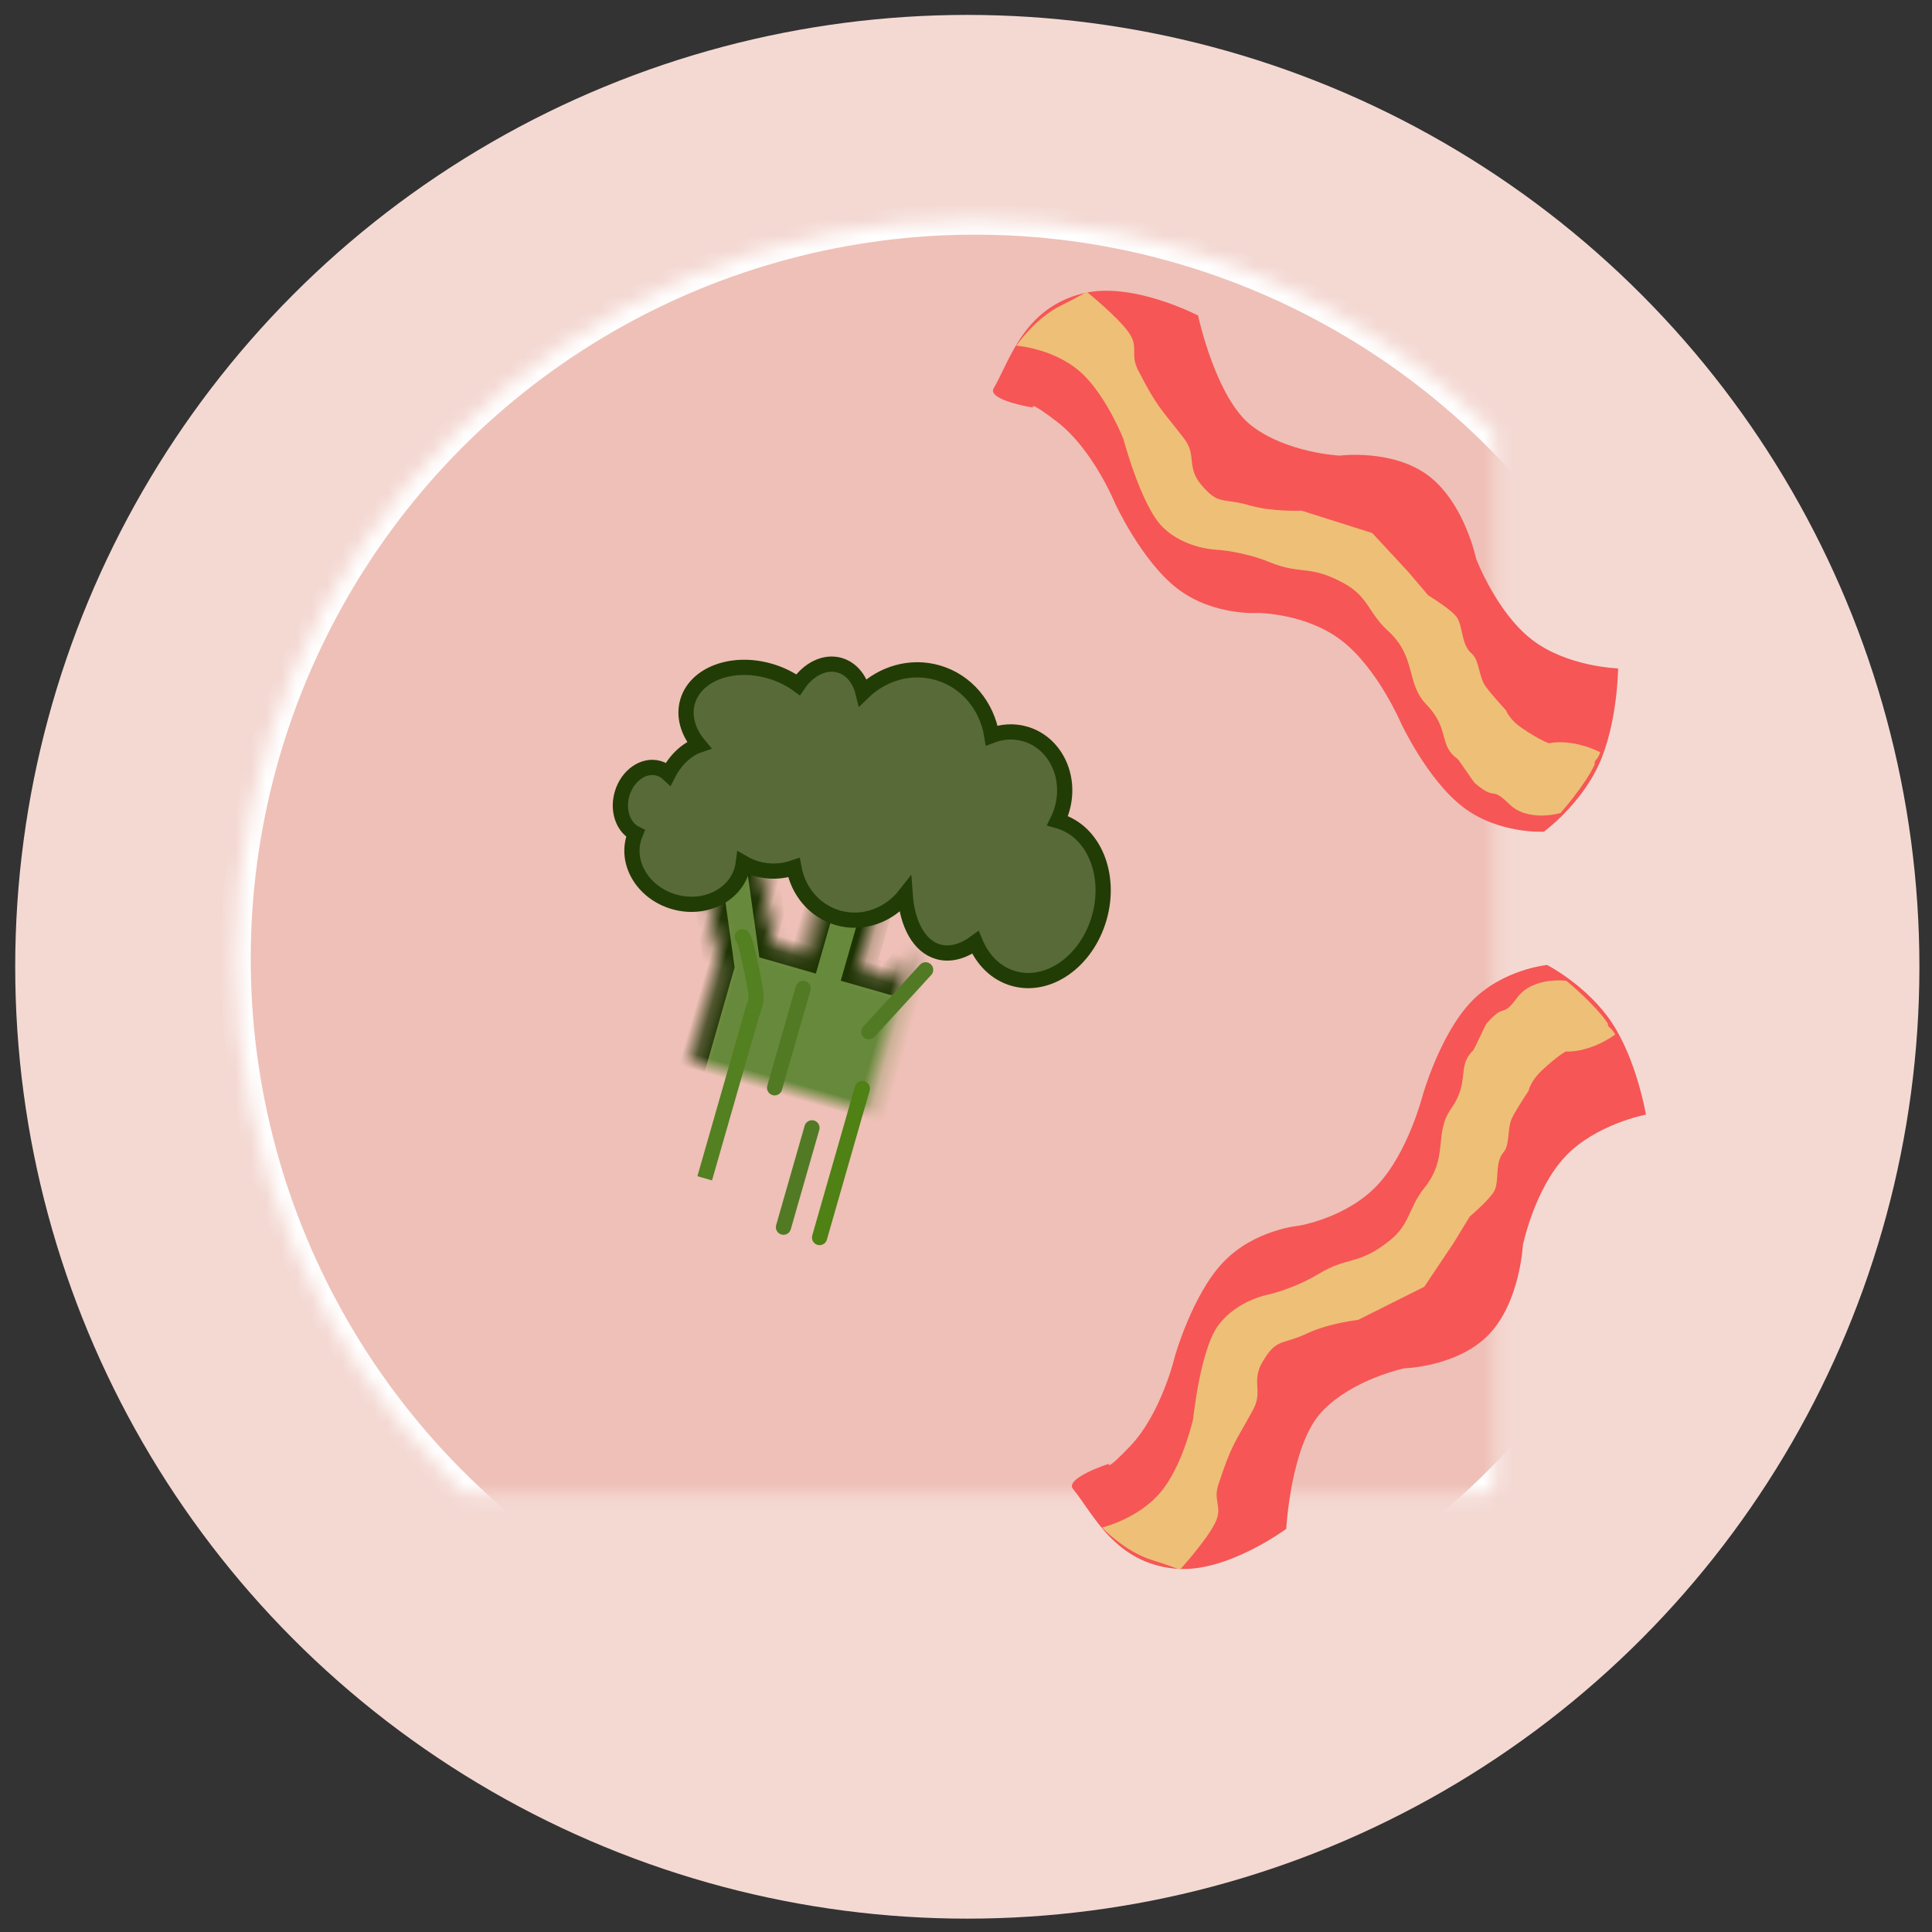 
<svg width="127px" height="127px" viewBox="822 443 127 127" version="1.1" xmlns="http://www.w3.org/2000/svg" xmlns:xlink="http://www.w3.org/1999/xlink">
    <rect x="822" y="443" width="127" height="127" fill="#333333" stroke="none"/>
    <!-- Generator: Sketch 40.3 (33839) - http://www.bohemiancoding.com/sketch -->
    <desc>Created with Sketch.</desc>
    <defs>
        <ellipse id="path-1" cx="62.586" cy="62.571" rx="62.586" ry="62.571"></ellipse>
        <ellipse id="path-3" cx="63.103" cy="62.054" rx="48.621" ry="48.609"></ellipse>
        <mask id="mask-4" maskContentUnits="userSpaceOnUse" maskUnits="objectBoundingBox" x="0" y="0" width="97.241" height="97.218" fill="white">
            <use xlink:href="#path-3"></use>
        </mask>
        <rect id="path-5" x="8.64" y="13.119" width="6.171" height="8.485"></rect>
        <mask id="mask-6" maskContentUnits="userSpaceOnUse" maskUnits="objectBoundingBox" x="0" y="0" width="6.171" height="8.485" fill="white">
            <use xlink:href="#path-5"></use>
        </mask>
        <rect id="path-7" x="17.897" y="13.054" width="6.171" height="8.485"></rect>
        <mask id="mask-8" maskContentUnits="userSpaceOnUse" maskUnits="objectBoundingBox" x="0" y="0" width="6.171" height="8.485" fill="white">
            <use xlink:href="#path-7"></use>
        </mask>
        <path d="M23.451,22.363 L23.451,42 L9.257,42 L9.257,22.512 L5.693,14.506 L9.076,13 L12.289,20.219 L14.503,20.219 L14.503,13.054 L18.206,13.054 L18.206,20.219 L20.353,20.219 L23.567,13 L26.95,14.506 L23.451,22.363 Z" id="path-9"></path>
        <mask id="mask-10" maskContentUnits="userSpaceOnUse" maskUnits="objectBoundingBox" x="0" y="0" width="21.257" height="29" fill="white">
            <use xlink:href="#path-9"></use>
        </mask>
    </defs>
    <g id="Product" stroke="none" stroke-width="1" fill="none" fill-rule="evenodd" transform="translate(823, 443.98)">
        <g id="the-party-icons-50">
            <mask id="mask-2" fill="white">
                <use xlink:href="#path-1"></use>
            </mask>
            <use id="Mask" fill="#F4D9D3" xlink:href="#path-1"></use>
            <g id="Oval-7" mask="url(#mask-2)" stroke-width="2" stroke="#FFFFFF" fill="#EEC0B7">
                <use mask="url(#mask-4)" xlink:href="#path-3"></use>
            </g>
        </g>
        <g id="Broccoli" transform="translate(53.361, 63) rotate(16) translate(-53.361, -63) translate(37.161, 42)">
            <use id="Rectangle-3" stroke="#979797" mask="url(#mask-6)" stroke-width="2" stroke-linecap="round" fill="#294904" xlink:href="#path-5"></use>
            <use id="Rectangle-3" stroke="#979797" mask="url(#mask-8)" stroke-width="2" fill="#294904" xlink:href="#path-7"></use>
            <use id="Combined-Shape" stroke="#1D3303" mask="url(#mask-10)" stroke-width="2" stroke-linecap="round" fill="#67893B" xlink:href="#path-9"></use>
            <g id="Group" transform="translate(8.983, 19.765)" stroke="#538020">
                <path d="M3.206,5.096 L3.206,15.904" id="Line" stroke-linecap="square"></path>
                <path d="M2.376,5.164 C2.376,5.164 2.649,4.536 2.677,4.288 C2.702,4.065 2.682,3.8 2.682,3.8 C2.682,3.579 2.216,0.131 1.986,0.131" id="Oval-23" stroke-linecap="round" transform="translate(2.586, 2.647) rotate(-19) translate(-2.586, -2.647) "></path>
            </g>
            <path d="M18.051,31.037 L18.051,37.831" id="Line" stroke="#527A25" stroke-linecap="round"></path>
            <path d="M14.966,22.39 L14.966,29.184" id="Line" stroke="#527A25" stroke-linecap="round"></path>
            <path d="M22.371,18.993 L19.903,23.934" id="Line" stroke="#527A25" stroke-linecap="round"></path>
            <path d="M20.52,27.64 L20.52,37.831" id="Line" stroke="#4F8115" stroke-linecap="round"></path>
            <path d="M25.02,16.365 C24.407,17.156 23.652,17.623 22.834,17.623 C21.528,17.623 20.379,16.43 19.72,14.629 C19.083,16.198 17.608,17.296 15.891,17.296 C14.284,17.296 12.89,16.334 12.195,14.924 C11.525,15.393 10.728,15.665 9.874,15.665 C9.544,15.665 9.223,15.624 8.915,15.547 C8.937,15.692 8.949,15.84 8.949,15.991 C8.949,17.793 7.291,19.254 5.246,19.254 C3.201,19.254 1.543,17.793 1.543,15.991 C1.543,15.871 1.55,15.753 1.564,15.637 C0.678,15.467 0,14.521 0,13.38 C0,12.119 0.829,11.096 1.851,11.096 C2.103,11.096 2.343,11.158 2.562,11.27 C2.766,10.235 3.289,9.376 3.98,8.897 C3.051,8.27 2.469,7.367 2.469,6.364 C2.469,4.471 4.541,2.937 7.097,2.937 C7.833,2.937 8.528,3.064 9.145,3.29 C9.522,2.123 10.397,1.305 11.417,1.305 C12.221,1.305 12.934,1.813 13.385,2.598 C14.277,1.041 15.895,0 17.743,0 C19.739,0 21.468,1.215 22.302,2.985 C22.894,2.543 23.608,2.284 24.377,2.284 C26.422,2.284 28.08,4.111 28.08,6.364 C28.08,6.643 28.054,6.917 28.006,7.18 C28.03,7.18 28.055,7.18 28.08,7.18 C30.466,7.18 32.4,9.59 32.4,12.564 C32.4,15.538 30.466,17.949 28.08,17.949 C26.884,17.949 25.802,17.343 25.02,16.365 Z" id="Combined-Shape" stroke="#223C05" fill="#576A38"></path>
        </g>
        <g id="Bacon-strip" transform="translate(88.591, 82.535) rotate(5) translate(-88.591, -82.535) translate(70.768, 61.473)">
            <path d="M0.091,37.03 C-0.517,36.408 2.115,35.237 2.303,35.176 C2.303,35.176 2.111,35.752 3.586,33.903 C5.465,31.547 6.006,27.743 6.006,27.743 C6.006,27.743 6.788,23.633 8.625,21.327 C10.471,19.01 13.374,18.497 13.374,18.497 C13.374,18.497 16.431,17.725 18.268,15.41 C20.114,13.086 20.74,9.219 20.74,9.219 C20.74,9.219 21.525,5.15 23.376,2.842 C25.222,0.541 28.135,0 28.135,0 C28.135,0 30.897,1.128 32.713,3.416 C34.561,5.745 35.464,9.234 35.464,9.234 C35.464,9.234 32.243,10.134 30.425,12.435 C28.588,14.761 28.152,18.487 28.152,18.487 C28.152,18.487 28.299,22.204 26.448,24.518 C24.602,26.825 21.093,27.233 21.093,27.233 C21.093,27.233 17.777,28.226 15.942,30.542 C14.096,32.873 14.283,38.42 14.283,38.42 C14.283,38.42 10.626,41.67 7.279,41.664 C3.241,41.656 1.578,38.55 0.091,37.03 Z" id="Path-3" fill="#F65656"></path>
            <path d="M2.212,39.388 C2.212,39.388 4.799,38.547 6.082,36.376 C7.196,34.492 7.557,31.742 7.557,31.742 C7.557,31.742 7.624,27.189 8.663,25.487 C9.744,23.714 11.796,23.17 11.796,23.17 C11.796,23.17 13.427,22.649 14.929,21.548 C16.745,20.216 17.458,20.769 19.353,18.999 C20.683,17.757 20.417,16.735 21.38,15.292 C22.813,13.144 21.662,11.706 22.67,9.963 C23.781,8.044 22.772,7.201 23.776,6.024 C23.86,5.926 24.423,4.294 24.513,4.171 C25.643,2.637 25.432,3.827 26.357,2.317 C27.276,0.815 29.49,0.927 29.49,0.927 C29.49,0.927 31.517,2.317 32.439,3.475 C32.501,3.841 32.637,3.626 32.992,4.171 C31.333,5.561 29.858,5.561 29.858,5.561 C29.858,5.561 29.361,5.859 28.384,6.951 C27.702,7.713 27.647,8.341 27.647,8.341 C27.647,8.341 26.988,9.534 26.725,10.195 C26.435,10.924 26.749,11.969 26.357,12.512 C25.828,13.243 26.245,14.35 25.988,15.06 C25.784,15.624 24.513,16.914 24.513,16.914 L23.592,18.767 L21.933,21.779 L17.786,24.328 C17.786,24.328 15.918,24.699 14.561,25.487 C12.923,26.437 12.582,25.965 11.796,27.572 C11.108,28.977 12,29.502 11.427,30.816 C10.434,33.093 10.24,33.111 9.584,35.913 C9.318,37.05 10.028,37.346 9.584,38.462 C9.106,39.663 7.557,41.705 7.557,41.705 C7.557,41.705 6.613,41.43 5.714,41.242 C3.848,40.851 2.212,39.388 2.212,39.388 Z" id="Path-2" fill="#EEBF77"></path>
        </g>
        <g id="Bacon-strip" transform="translate(85.389, 35.748) scale(1, -1) rotate(14) translate(-85.389, -35.748) translate(67.566, 14.686)">
            <path d="M0.091,37.03 C-0.517,36.408 2.115,35.237 2.303,35.176 C2.303,35.176 2.111,35.752 3.586,33.903 C5.465,31.547 6.006,27.743 6.006,27.743 C6.006,27.743 6.788,23.633 8.625,21.327 C10.471,19.01 13.374,18.497 13.374,18.497 C13.374,18.497 16.431,17.725 18.268,15.41 C20.114,13.086 20.74,9.219 20.74,9.219 C20.74,9.219 21.525,5.15 23.376,2.842 C25.222,0.541 28.135,0 28.135,0 C28.135,0 30.897,1.128 32.713,3.416 C34.561,5.745 35.464,9.234 35.464,9.234 C35.464,9.234 32.243,10.134 30.425,12.435 C28.588,14.761 28.152,18.487 28.152,18.487 C28.152,18.487 28.299,22.204 26.448,24.518 C24.602,26.825 21.093,27.233 21.093,27.233 C21.093,27.233 17.777,28.226 15.942,30.542 C14.096,32.873 14.283,38.42 14.283,38.42 C14.283,38.42 10.626,41.67 7.279,41.664 C3.241,41.656 1.578,38.55 0.091,37.03 Z" id="Path-3" fill="#F65656"></path>
            <path d="M2.212,39.388 C2.212,39.388 4.799,38.547 6.082,36.376 C7.196,34.492 7.557,31.742 7.557,31.742 C7.557,31.742 7.624,27.189 8.663,25.487 C9.744,23.714 11.796,23.17 11.796,23.17 C11.796,23.17 13.427,22.649 14.929,21.548 C16.745,20.216 17.458,20.769 19.353,18.999 C20.683,17.757 20.417,16.735 21.38,15.292 C22.813,13.144 21.662,11.706 22.67,9.963 C23.781,8.044 22.772,7.201 23.776,6.024 C23.86,5.926 24.423,4.294 24.513,4.171 C25.643,2.637 25.432,3.827 26.357,2.317 C27.276,0.815 29.49,0.927 29.49,0.927 C29.49,0.927 31.517,2.317 32.439,3.475 C32.501,3.841 32.637,3.626 32.992,4.171 C31.333,5.561 29.858,5.561 29.858,5.561 C29.858,5.561 29.361,5.859 28.384,6.951 C27.702,7.713 27.647,8.341 27.647,8.341 C27.647,8.341 26.988,9.534 26.725,10.195 C26.435,10.924 26.749,11.969 26.357,12.512 C25.828,13.243 26.245,14.35 25.988,15.06 C25.784,15.624 24.513,16.914 24.513,16.914 L23.592,18.767 L21.933,21.779 L17.786,24.328 C17.786,24.328 15.918,24.699 14.561,25.487 C12.923,26.437 12.582,25.965 11.796,27.572 C11.108,28.977 12,29.502 11.427,30.816 C10.434,33.093 10.24,33.111 9.584,35.913 C9.318,37.05 10.028,37.346 9.584,38.462 C9.106,39.663 7.557,41.705 7.557,41.705 C7.557,41.705 6.613,41.43 5.714,41.242 C3.848,40.851 2.212,39.388 2.212,39.388 Z" id="Path-2" fill="#EEBF77"></path>
        </g>
    </g>
</svg>
